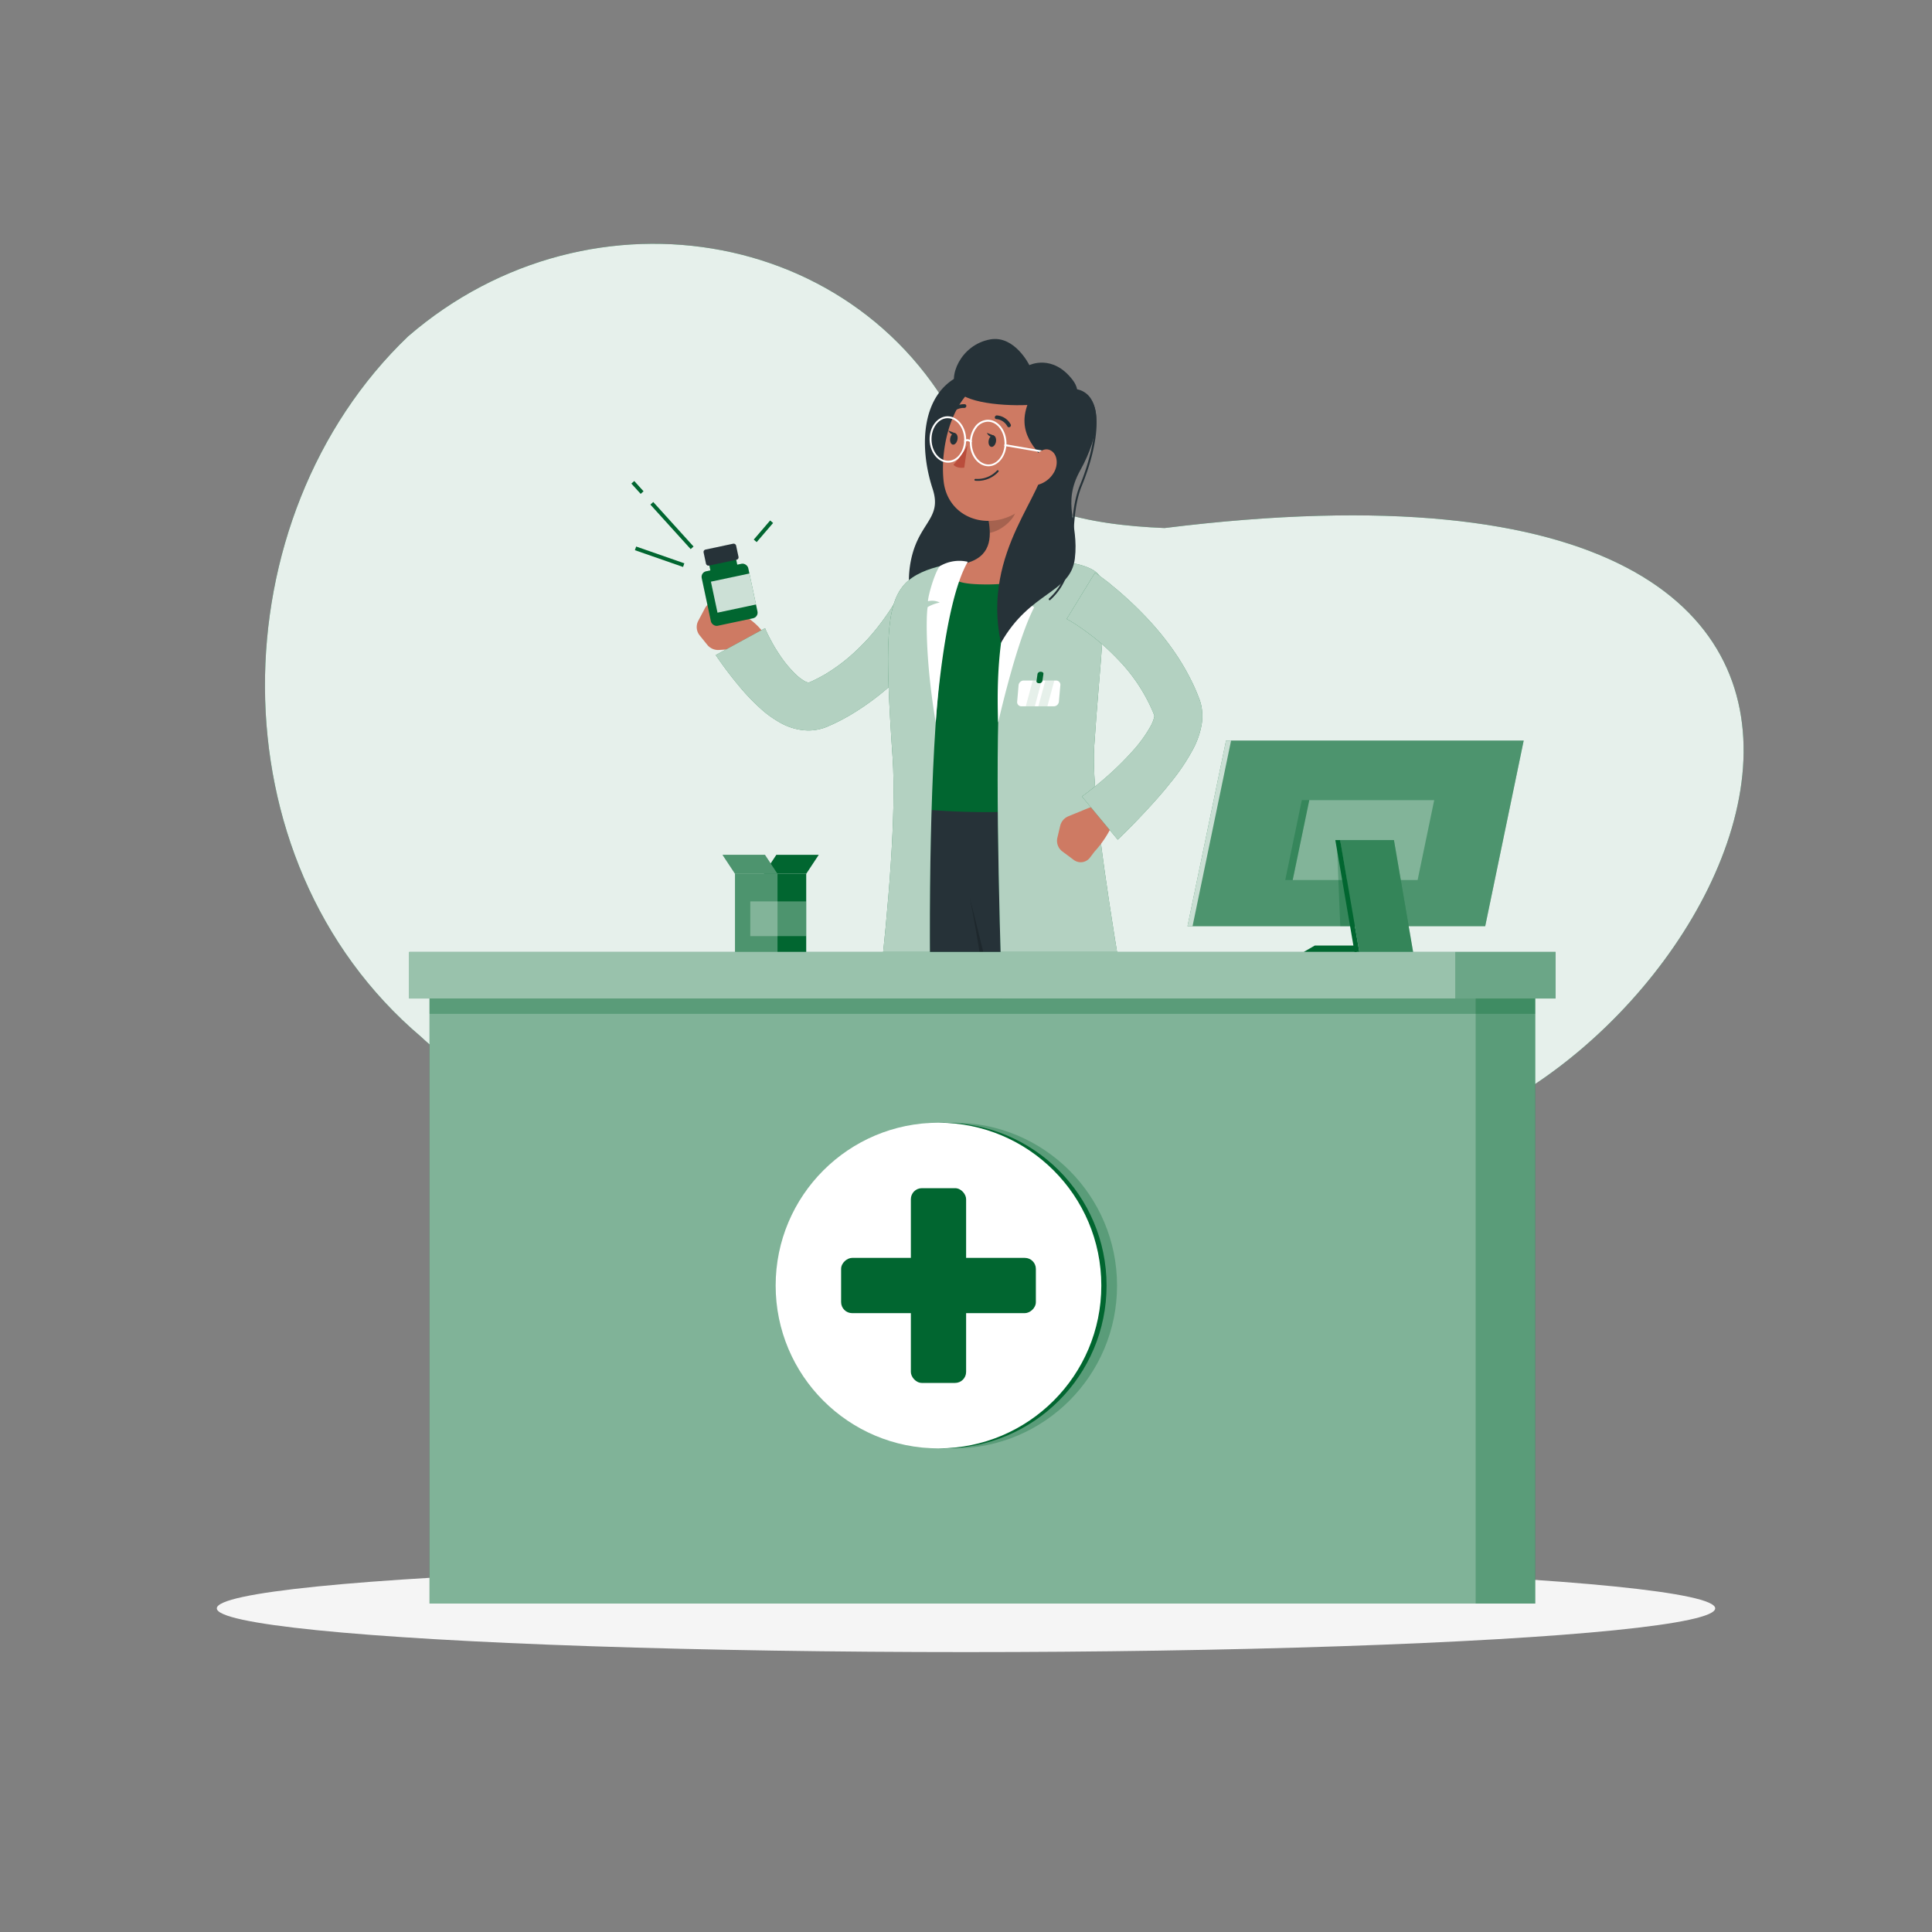<svg xmlns="http://www.w3.org/2000/svg" viewBox="0 0 500 500"><rect x="0" y="0" width="500" height="500" fill="#808080" stroke="none"/><g id="freepik--background-simple--inject-302"><path d="M301.38,136.66c232.08-28.85,146.45,141.28,62.05,158.69-84.52,17.72-214.85,10.54-254.43-27-54.36-46.07-52.31-134.5-3.39-181.29C153.24,45.89,226.29,59.19,250.79,116,261.7,132.2,281.81,135.83,301.38,136.66Z" style="fill:#016630"></path><path d="M301.38,136.66c232.08-28.85,146.45,141.28,62.05,158.69-84.52,17.72-214.85,10.54-254.43-27-54.36-46.07-52.31-134.5-3.39-181.29C153.24,45.89,226.29,59.19,250.79,116,261.7,132.2,281.81,135.83,301.38,136.66Z" style="fill:#fff;opacity:0.9"></path></g><g id="freepik--Shadow--inject-302"><ellipse id="freepik--path--inject-302" cx="250" cy="416.24" rx="193.89" ry="11.32" style="fill:#f5f5f5"></ellipse></g><g id="freepik--Character--inject-302"><path d="M248.38,97.25c-9.77,4.61-10.71,18-7,29.31,2.64,8.17-4.29,8.6-5.91,20.11a26.52,26.52,0,0,0,30.91,29.73c17.24-3.19.55-38.84,6.88-51.27S258.88,92.31,248.38,97.25Z" style="fill:#263238"></path><path d="M281.2,378.84l11.11.81c-1.53,8.85-3,22.81-3,22.81h-8.81S281.53,384.89,281.2,378.84Z" style="fill:#ce7a63"></path><path d="M223.37,378.84l11,.81c-2.48,8.85-5.41,22.81-5.41,22.81h-8.81S223.06,384.89,223.37,378.84Z" style="fill:#ce7a63"></path><path d="M271,411.2c7.66,0,7.11-.12,11.43-.26,3.69-.14,4.54.33,7.5.26,2.48-.05,2.56-2.42,2-5.14-.21-1.05-.54-2.27-.84-3.78a1.84,1.84,0,0,0-1.82-1.47h-8.95a2.14,2.14,0,0,0-1.7.85,12.87,12.87,0,0,1-8.9,5C265.54,407.21,267.93,411.2,271,411.2Z" style="fill:#016630"></path><path d="M210.85,411.2c7.66,0,7.12-.12,11.43-.26,3.69-.14,4.54.33,7.5.26,2.48-.05,2.56-2.42,2-5.14-.22-1.05-.54-2.27-.85-3.78a1.82,1.82,0,0,0-1.81-1.47h-9a2.1,2.1,0,0,0-1.69.85,12.91,12.91,0,0,1-8.9,5C205.41,407.21,207.8,411.2,210.85,411.2Z" style="fill:#016630"></path><path d="M234.87,206.1s-7,54.14-6.36,88.52c-2.64,32.27-6.88,94-6.88,94,.13,1.65,8.83,1,10.38,0,0,0,19.93-41.66,16.69-94,22.14-54.6,20.82-88.52,20.82-88.52Z" style="fill:#263238"></path><path d="M263.35,249.82c-1.72,7.05-3.93,14.87-6.75,23.38-.82-17.14-5.46-40.09-5.61-40.87Z" style="opacity:0.2"></path><path d="M244.3,206.1s15.83,61.1,22.1,91.11c6.59,31.51,15.82,70.48,14,91.42,1.76,1,8.06,1.1,11.62,0,0,0,13.56-59.69-3.68-90,6.24-74.64-13.51-92.5-13.51-92.5Z" style="fill:#263238"></path><path d="M279.63,384.27a29.14,29.14,0,0,1-.53,4.3.88.88,0,0,0,.73,1.06c4.23.68,10.42-.31,12.39-.66a.94.94,0,0,0,.74-.74l.74-4a.87.87,0,0,0-.87-1l-12.3.24A.92.92,0,0,0,279.63,384.27Z" style="fill:#263238"></path><path d="M279.63,384.27a29.14,29.14,0,0,1-.53,4.3.88.88,0,0,0,.73,1.06c4.23.68,10.42-.31,12.39-.66a.94.94,0,0,0,.74-.74l.74-4a.87.87,0,0,0-.87-1l-12.3.24A.92.92,0,0,0,279.63,384.27Z" style="fill:#fff;opacity:0.1"></path><path d="M220.79,384.08c-.12,1.12-.34,3.12-.55,4.59a.87.87,0,0,0,.74,1,61.09,61.09,0,0,0,11.46-.13.93.93,0,0,0,.81-.68l1.07-4a.86.86,0,0,0-.8-1.1l-11.78-.47A.91.91,0,0,0,220.79,384.08Z" style="fill:#263238"></path><path d="M220.79,384.08c-.12,1.12-.34,3.12-.55,4.59a.87.87,0,0,0,.74,1,61.09,61.09,0,0,0,11.46-.13.93.93,0,0,0,.81-.68l1.07-4a.86.86,0,0,0-.8-1.1l-11.78-.47A.91.91,0,0,0,220.79,384.08Z" style="fill:#fff;opacity:0.1"></path><path d="M181.11,164.48l1.93,2.4a3.6,3.6,0,0,0,3,1.33l5.41-.32a6.67,6.67,0,0,0,5.27-3.14l.72-1.14c-2.94-4.2-9.21-6.57-9.21-6.57l-1.72-.87a3,3,0,0,0-4.06,1.21l-1.78,3.37A3.43,3.43,0,0,0,181.11,164.48Z" style="fill:#ce7a63"></path><rect x="182.66" y="146.72" width="12.32" height="14.42" rx="1.47" transform="translate(-27.86 42.58) rotate(-11.99)" style="fill:#016630"></rect><rect x="164.47" y="124.36" width="1" height="3.59" transform="translate(-41.99 143.36) rotate(-42.16)" style="fill:#016630"></rect><rect x="194.32" y="137" width="6.52" height="1" transform="translate(-35.45 197.87) rotate(-49.36)" style="fill:#016630"></rect><rect x="173.4" y="128.25" width="1" height="15.54" transform="translate(-46.3 151.91) rotate(-42.16)" style="fill:#016630"></rect><rect x="170.22" y="137.5" width="1" height="13.2" transform="translate(-21.52 257.92) rotate(-70.8)" style="fill:#016630"></rect><rect x="183.87" y="144.51" width="7.12" height="5.74" rx="0.65" transform="translate(-26.53 42.15) rotate(-11.99)" style="fill:#016630"></rect><rect x="182.31" y="141.42" width="8.6" height="4.24" rx="0.61" transform="translate(-25.75 41.9) rotate(-11.99)" style="fill:#263238"></rect><rect x="184.72" y="149.39" width="10.19" height="8.2" transform="translate(-27.74 42.78) rotate(-11.99)" style="fill:#fff;opacity:0.8"></rect><path d="M245.6,159.56c-.29.49-.47.75-.7,1.11l-.66,1-1.32,1.87c-.89,1.24-1.81,2.43-2.76,3.6-1.9,2.33-3.88,4.6-6,6.74a67.72,67.72,0,0,1-14.43,11.36c-1.36.78-2.75,1.51-4.19,2.18l-1.09.48-.27.12-.15.07-.24.09a8.74,8.74,0,0,1-1,.34,12.34,12.34,0,0,1-4.11.51,15.3,15.3,0,0,1-6.66-1.94,27.52,27.52,0,0,1-4.55-3.15,56,56,0,0,1-6.66-6.95c-1-1.2-1.92-2.39-2.84-3.61-.46-.61-.91-1.22-1.35-1.85s-.87-1.2-1.38-2L198,162.57c.16.41.44,1.06.71,1.59s.56,1.11.86,1.66a35.27,35.27,0,0,0,1.91,3.21,30.45,30.45,0,0,0,4.38,5.42,12.15,12.15,0,0,0,2.17,1.7,3.67,3.67,0,0,0,1.2.5c.05,0,0,0,0,0h0l.09,0,.2-.09.81-.36c1.07-.5,2.13-1.06,3.17-1.66a46.44,46.44,0,0,0,5.95-4.24,57.32,57.32,0,0,0,5.37-5.21,61.42,61.42,0,0,0,4.7-6c.71-1,1.41-2.1,2.06-3.17.33-.54.64-1.07.94-1.61l.42-.79c.12-.24.29-.57.33-.69Z" style="fill:#016630"></path><path d="M245.6,159.56c-.29.49-.47.75-.7,1.11l-.66,1-1.32,1.87c-.89,1.24-1.81,2.43-2.76,3.6-1.9,2.33-3.88,4.6-6,6.74a67.72,67.72,0,0,1-14.43,11.36c-1.36.78-2.75,1.51-4.19,2.18l-1.09.48-.27.12-.15.07-.24.09a8.74,8.74,0,0,1-1,.34,12.34,12.34,0,0,1-4.11.51,15.3,15.3,0,0,1-6.66-1.94,27.52,27.52,0,0,1-4.55-3.15,56,56,0,0,1-6.66-6.95c-1-1.2-1.92-2.39-2.84-3.61-.46-.61-.91-1.22-1.35-1.85s-.87-1.2-1.38-2L198,162.57c.16.41.44,1.06.71,1.59s.56,1.11.86,1.66a35.27,35.27,0,0,0,1.91,3.21,30.45,30.45,0,0,0,4.38,5.42,12.15,12.15,0,0,0,2.17,1.7,3.67,3.67,0,0,0,1.2.5c.05,0,0,0,0,0h0l.09,0,.2-.09.81-.36c1.07-.5,2.13-1.06,3.17-1.66a46.44,46.44,0,0,0,5.95-4.24,57.32,57.32,0,0,0,5.37-5.21,61.42,61.42,0,0,0,4.7-6c.71-1,1.41-2.1,2.06-3.17.33-.54.64-1.07.94-1.61l.42-.79c.12-.24.29-.57.33-.69Z" style="fill:#fff;opacity:0.7"></path><path d="M231.16,160.3a164.4,164.4,0,0,0,.27,17.78c.32,7.72,2,15.84,4.1,28.34,4.23,2.47,25.61,1.45,39.29-.32-.83-10.95.53-23.47,7.95-48.11,1.72-5.71-2.12-11.2-8.24-11.78-1.64-.16-3.38-.29-5.16-.37a141.36,141.36,0,0,0-18.76,0c-2,.18-4.16.42-6.18.68C237.14,147.47,231.38,153.45,231.16,160.3Z" style="fill:#016630"></path><path d="M234.79,209.05a185.77,185.77,0,0,0,41.5-.08,1,1,0,0,0,.72-1.32c-.34-.8-.68-1.59-1-2.39a.88.88,0,0,0-.89-.55,182.28,182.28,0,0,1-39.9,0,.89.89,0,0,0-1,.83c-.09.83-.17,1.65-.25,2.48A.93.93,0,0,0,234.79,209.05Z" style="fill:#016630"></path><path d="M268.05,124.73c-1.63,6-3.63,17.1.29,21.13,0,0,1.19,5.91-15,5.36-12.47-.42-3.75-5.36-3.75-5.36,6.86-1.61,7.06-6.6,6.23-11.29Z" style="fill:#ce7a63"></path><path d="M268.77,144.92s-7.1,6.31-9.22,21.52c-4,29.06,2.09,148.05,2.09,148.05s26-8.49,35.44-16.62c.44-8.14-15.28-83.12-13.9-104.64s4.05-40.27,1.27-44.32S268.77,144.92,268.77,144.92Z" style="fill:#016630"></path><path d="M268.77,144.92s-7.1,6.31-9.22,21.52c-4,29.06,2.09,148.05,2.09,148.05s26-8.49,35.44-16.62c.44-8.14-15.28-83.12-13.9-104.64s4.05-40.27,1.27-44.32S268.77,144.92,268.77,144.92Z" style="fill:#fff;opacity:0.7"></path><path d="M250.09,145.52c-10.82,13.89-10.74,104.17-7.61,169-9.61-1.16-19.88-20.65-19.88-20.65S233,225.1,231,196s-1.72-39.31,3-44.69S250.09,145.52,250.09,145.52Z" style="fill:#016630"></path><path d="M250.09,145.52c-10.82,13.89-10.74,104.17-7.61,169-9.61-1.16-19.88-20.65-19.88-20.65S233,225.1,231,196s-1.72-39.31,3-44.69S250.09,145.52,250.09,145.52Z" style="fill:#fff;opacity:0.7"></path><path d="M267.86,144.4C266,146,257.11,154,258.31,187c.9-3.73,5-21.41,9.33-29.83a5.55,5.55,0,0,0-3-1,6.19,6.19,0,0,1,3.82-.67c1.22-2.46,3.72-7.63,6.15-10.41C272,143.41,267.86,144.4,267.86,144.4Z" style="fill:#fff"></path><path d="M242.17,187s1.93-30.67,8.29-41.61a9.89,9.89,0,0,0-7.23,1.13c-1.33,1.6-3.07,7.75-3.07,9.08a4.42,4.42,0,0,1,3.05.34,10,10,0,0,0-3.13,1.17C239.66,159.28,239.46,170.87,242.17,187Z" style="fill:#fff"></path><path d="M272.84,182.79h-8.59a1.09,1.09,0,0,1-1-1.29l.35-4.08a1.36,1.36,0,0,1,1.22-1.3h8.59a1.1,1.1,0,0,1,1,1.3l-.36,4.08A1.35,1.35,0,0,1,272.84,182.79Z" style="fill:#fff"></path><polygon points="267.81 182.79 265.47 182.79 267.27 176.12 269.61 176.12 267.81 182.79" style="fill:#016630;opacity:0.1"></polygon><polygon points="271.06 182.79 268.73 182.79 270.53 176.12 272.86 176.12 271.06 182.79" style="fill:#016630;opacity:0.1"></polygon><path d="M268.92,176.82h0c-.42,0-.73-.24-.68-.55l.27-1.87a.8.8,0,0,1,.84-.55h0c.42,0,.73.24.69.55l-.27,1.87A.82.82,0,0,1,268.92,176.82Z" style="fill:#016630"></path><path d="M263.06,128.74l-7.25,5.82a19,19,0,0,1,.33,3.33c2.6-.37,6.34-3.19,6.82-5.89A9.2,9.2,0,0,0,263.06,128.74Z" style="opacity:0.2"></path><path d="M273.21,112.61c-1.83,9.75-2.4,13.91-8,18.58-8.37,7-19.87,3.32-21-6.62-1-8.95,2.17-23.39,12.22-26.61A12.71,12.71,0,0,1,273.21,112.61Z" style="fill:#ce7a63"></path><path d="M255.8,120.66c-2.56,0-4.7-2.6-4.8-5.87a7,7,0,0,1,1.24-4.26,4.28,4.28,0,0,1,3.32-1.89h.11c2.56,0,4.7,2.61,4.8,5.87h0c.09,3.31-2,6.07-4.56,6.15Zm-.13-11.52h-.1a3.78,3.78,0,0,0-2.92,1.68,6.37,6.37,0,0,0-1.15,4c.09,3,2.1,5.44,4.4,5.38s4.16-2.6,4.07-5.63h0C259.88,111.53,258,109.14,255.67,109.14Z" style="fill:#fff"></path><path d="M251.26,114.51a.25.25,0,0,1-.15-.05s-.76-.56-1.14-.16a.25.25,0,1,1-.36-.34c.54-.58,1.38-.21,1.8.1a.25.25,0,0,1,.05.35A.28.28,0,0,1,251.26,114.51Z" style="fill:#fff"></path><path d="M245.38,119.74c-2.56,0-4.7-2.6-4.8-5.86s1.94-6.07,4.55-6.15h.11c2.56,0,4.7,2.6,4.8,5.87s-1.94,6.07-4.55,6.14Zm-.14-11.51h-.09c-2.34.07-4.16,2.59-4.07,5.63s2,5.38,4.3,5.38h.09c2.34-.07,4.16-2.59,4.07-5.63S247.53,108.23,245.24,108.23Z" style="fill:#fff"></path><path d="M266.4,103.52c-4,8.9,2.65,13,3.64,15.8,1.39,7.72-16.2,23.05-11,47.06,7.58-13.42,18-12.78,19.13-21.81,1.13-9.3-3.53-14,1.42-22.89s6.7-19.46-2-21.11S266.4,103.52,266.4,103.52Z" style="fill:#263238"></path><path d="M271.67,155.33a.24.24,0,0,1-.19-.08.25.25,0,0,1,0-.35c5.05-4.58,5.43-10.56,5.84-16.9.27-4.15.55-8.45,2.2-12.49,2.9-7.1,5.31-17.08,2.53-21.81a5,5,0,0,0-3.89-2.52.26.26,0,0,1-.22-.28.24.24,0,0,1,.28-.22,5.45,5.45,0,0,1,4.26,2.76c2.87,4.89.59,14.71-2.5,22.26-1.62,4-1.89,8.22-2.16,12.33-.41,6.44-.8,12.52-6,17.24A.27.27,0,0,1,271.67,155.33Z" style="fill:#263238"></path><path d="M268.68,104.6c-6.59.75-18.24,0-20.92-3.42s.81-12,8.56-13.35c6.3-1.08,10.08,6.67,10.08,6.67s6-3,11.23,3.87C282.4,104.6,272,111.66,268.68,104.6Z" style="fill:#263238"></path><path d="M271.16,117.35h0l-11.05-1.9a.24.24,0,0,1-.2-.29.25.25,0,0,1,.29-.2l11,1.9a.25.25,0,0,1,0,.49Z" style="fill:#fff"></path><path d="M257.77,114.24c-.12.82-.65,1.46-1.17,1.42s-.86-.74-.75-1.56.65-1.47,1.17-1.43S257.88,113.41,257.77,114.24Z" style="fill:#263238"></path><path d="M247.81,113.65c-.12.82-.64,1.46-1.17,1.42s-.86-.74-.74-1.56.64-1.46,1.17-1.42S247.93,112.82,247.81,113.65Z" style="fill:#263238"></path><path d="M247.29,112.15l-1.86-.72S246.21,113.06,247.29,112.15Z" style="fill:#263238"></path><path d="M250.38,115.21a24.5,24.5,0,0,1-3.63,5.05c.92,1.09,2.8.76,2.8.76Z" style="fill:#ba4d3c"></path><path d="M253.76,124.41a6.91,6.91,0,0,1-1.37,0,.23.23,0,0,1-.21-.26.26.26,0,0,1,.28-.22,6.93,6.93,0,0,0,5.58-2.17.24.24,0,0,1,.34,0,.24.24,0,0,1,0,.34A7.21,7.21,0,0,1,253.76,124.41Z" style="fill:#263238"></path><path d="M272.63,122.48a6.8,6.8,0,0,1-4.56,3.1c-2.32.32-3-2.38-1.92-4.87,1-2.24,3.33-5.1,5.46-4.27S274,120.35,272.63,122.48Z" style="fill:#ce7a63"></path><path d="M261,110.56a.42.42,0,0,1-.29-.21,3.55,3.55,0,0,0-2.81-1.88.44.44,0,0,1-.44-.49.52.52,0,0,1,.53-.47,4.43,4.43,0,0,1,3.58,2.34.49.49,0,0,1-.21.65A.46.46,0,0,1,261,110.56Z" style="fill:#263238"></path><path d="M245.92,107.23a.45.45,0,0,1-.35-.78,5.08,5.08,0,0,1,4.12-1.84.45.45,0,0,1,.39.53.52.52,0,0,1-.56.43,4.07,4.07,0,0,0-3.25,1.49A.53.53,0,0,1,245.92,107.23Z" style="fill:#263238"></path><path d="M257.25,112.74l-1.86-.72S256.17,113.64,257.25,112.74Z" style="fill:#263238"></path><path d="M273.66,216.75l.71-3a3.58,3.58,0,0,1,2.13-2.5l5-2.05a6.68,6.68,0,0,1,6.11.55l1.14.72c-.84,5.05-5.47,9.9-5.47,9.9l-1.16,1.53a3,3,0,0,1-4.2.67l-3.05-2.27A3.44,3.44,0,0,1,273.66,216.75Z" style="fill:#ce7a63"></path><path d="M283.39,148.21c.53.34.83.56,1.21.84l1.06.79c.69.53,1.37,1,2,1.59q2,1.6,3.87,3.32a90.86,90.86,0,0,1,7.17,7.25,71.6,71.6,0,0,1,6.26,8.23c.94,1.47,1.85,3,2.65,4.54a50.71,50.71,0,0,1,2.27,4.83l.49,1.25.06.16.11.31.19.61c.1.41.2.82.26,1.22a13.54,13.54,0,0,1,0,4.33,21.4,21.4,0,0,1-2.14,6.24,52.59,52.59,0,0,1-6,8.93c-2.11,2.67-4.33,5.13-6.58,7.54-1.13,1.2-2.25,2.4-3.41,3.57l-1.75,1.75c-.61.59-1.15,1.15-1.84,1.8L280,206.12c.51-.35,1.15-.82,1.72-1.26l1.74-1.38c1.15-.93,2.3-1.87,3.4-2.87a78.16,78.16,0,0,0,6.19-6.15,35.71,35.71,0,0,0,4.69-6.44,9.86,9.86,0,0,0,1-2.55c0-.26,0-.38,0-.32a.18.18,0,0,0,0,.06.14.14,0,0,0,0,.06v0l0-.11-.37-.93a44.36,44.36,0,0,0-9.14-13.67,58.43,58.43,0,0,0-6.32-5.74c-1.12-.88-2.28-1.72-3.44-2.52-.59-.4-1.17-.8-1.76-1.16l-.88-.52-.77-.43Z" style="fill:#016630"></path><path d="M283.39,148.21c.53.34.83.56,1.21.84l1.06.79c.69.53,1.37,1,2,1.59q2,1.6,3.87,3.32a90.86,90.86,0,0,1,7.17,7.25,71.6,71.6,0,0,1,6.26,8.23c.94,1.47,1.85,3,2.65,4.54a50.71,50.71,0,0,1,2.27,4.83l.49,1.25.06.16.11.31.19.61c.1.41.2.82.26,1.22a13.54,13.54,0,0,1,0,4.33,21.4,21.4,0,0,1-2.14,6.24,52.59,52.59,0,0,1-6,8.93c-2.11,2.67-4.33,5.13-6.58,7.54-1.13,1.2-2.25,2.4-3.41,3.57l-1.75,1.75c-.61.59-1.15,1.15-1.84,1.8L280,206.12c.51-.35,1.15-.82,1.72-1.26l1.74-1.38c1.15-.93,2.3-1.87,3.4-2.87a78.16,78.16,0,0,0,6.19-6.15,35.71,35.71,0,0,0,4.69-6.44,9.86,9.86,0,0,0,1-2.55c0-.26,0-.38,0-.32a.18.18,0,0,0,0,.06.14.14,0,0,0,0,.06v0l0-.11-.37-.93a44.36,44.36,0,0,0-9.14-13.67,58.43,58.43,0,0,0-6.32-5.74c-1.12-.88-2.28-1.72-3.44-2.52-.59-.4-1.17-.8-1.76-1.16l-.88-.52-.77-.43Z" style="fill:#fff;opacity:0.7"></path></g><g id="freepik--Counter--inject-302"><rect x="105.89" y="246.36" width="296.69" height="12.05" style="fill:#016630"></rect><rect x="105.89" y="246.36" width="296.69" height="12.05" style="fill:#fff;opacity:0.6"></rect><rect x="376.61" y="246.36" width="25.97" height="12.05" style="fill:#016630;opacity:0.3"></rect><rect x="111.17" y="258.41" width="286.12" height="156.59" style="fill:#016630"></rect><rect x="111.17" y="258.41" width="286.12" height="156.59" style="fill:#fff;opacity:0.5"></rect><rect x="381.9" y="258.41" width="15.4" height="156.59" style="fill:#016630;opacity:0.3"></rect><rect x="111.17" y="258.41" width="286.12" height="3.97" style="fill:#016630;opacity:0.3"></rect><circle cx="246.95" cy="332.7" r="42.14" style="fill:#016630;opacity:0.3"></circle><circle cx="244.24" cy="332.7" r="42.14" style="fill:#016630"></circle><circle cx="242.88" cy="332.7" r="42.14" style="fill:#fff"></circle><rect x="235.73" y="307.5" width="14.3" height="50.4" rx="2.85" style="fill:#016630"></rect><rect x="235.73" y="307.5" width="14.3" height="50.4" rx="2.85" transform="translate(575.58 89.81) rotate(90)" style="fill:#016630"></rect><polygon points="384.37 239.69 307.33 239.69 317.3 191.67 394.33 191.67 384.37 239.69" style="fill:#016630"></polygon><polygon points="384.37 239.69 307.33 239.69 317.3 191.67 394.33 191.67 384.37 239.69" style="fill:#fff;opacity:0.3"></polygon><polygon points="366.88 227.75 334.55 227.75 338.84 207.08 371.17 207.08 366.88 227.75" style="fill:#fff;opacity:0.3"></polygon><polygon points="332.62 227.75 334.55 227.75 338.84 207.08 336.91 207.08 332.62 227.75" style="fill:#016630;opacity:0.3"></polygon><polygon points="351.79 218.35 345.99 218.35 346.86 239.69 352.65 239.69 351.79 218.35" style="fill:#016630;opacity:0.3"></polygon><polygon points="308.63 239.69 307.33 239.69 317.3 191.67 318.6 191.67 308.63 239.69" style="fill:#fff;opacity:0.7"></polygon><polygon points="351.79 246.35 365.71 246.35 360.75 217.41 346.83 217.41 351.79 246.35" style="fill:#016630"></polygon><polygon points="351.79 246.35 365.71 246.35 360.75 217.41 346.83 217.41 351.79 246.35" style="fill:#fff;opacity:0.2"></polygon><polygon points="350.54 246.35 351.79 246.35 346.83 217.41 345.58 217.41 350.54 246.35" style="fill:#016630"></polygon><polygon points="350.54 246.35 351.79 246.35 346.83 217.41 345.58 217.41 350.54 246.35" style="fill:#fff;opacity:0"></polygon><polygon points="351.12 244.71 340.26 244.71 337.42 246.35 351.12 246.35 351.12 244.71" style="fill:#016630"></polygon><rect x="190.23" y="226.14" width="18.42" height="20.21" style="fill:#016630"></rect><polygon points="197.67 226.14 208.65 226.14 211.9 221.22 200.92 221.22 197.67 226.14" style="fill:#016630"></polygon><rect x="190.23" y="226.14" width="10.98" height="20.21" transform="translate(391.45 472.5) rotate(180)" style="fill:#fff;opacity:0.3"></rect><rect x="194.17" y="233.28" width="14.48" height="8.99" style="fill:#fff;opacity:0.3"></rect><polygon points="201.21 226.14 190.23 226.14 186.98 221.22 197.96 221.22 201.21 226.14" style="fill:#016630"></polygon><polygon points="201.21 226.14 190.23 226.14 186.98 221.22 197.96 221.22 201.21 226.14" style="fill:#fff;opacity:0.3"></polygon></g></svg>